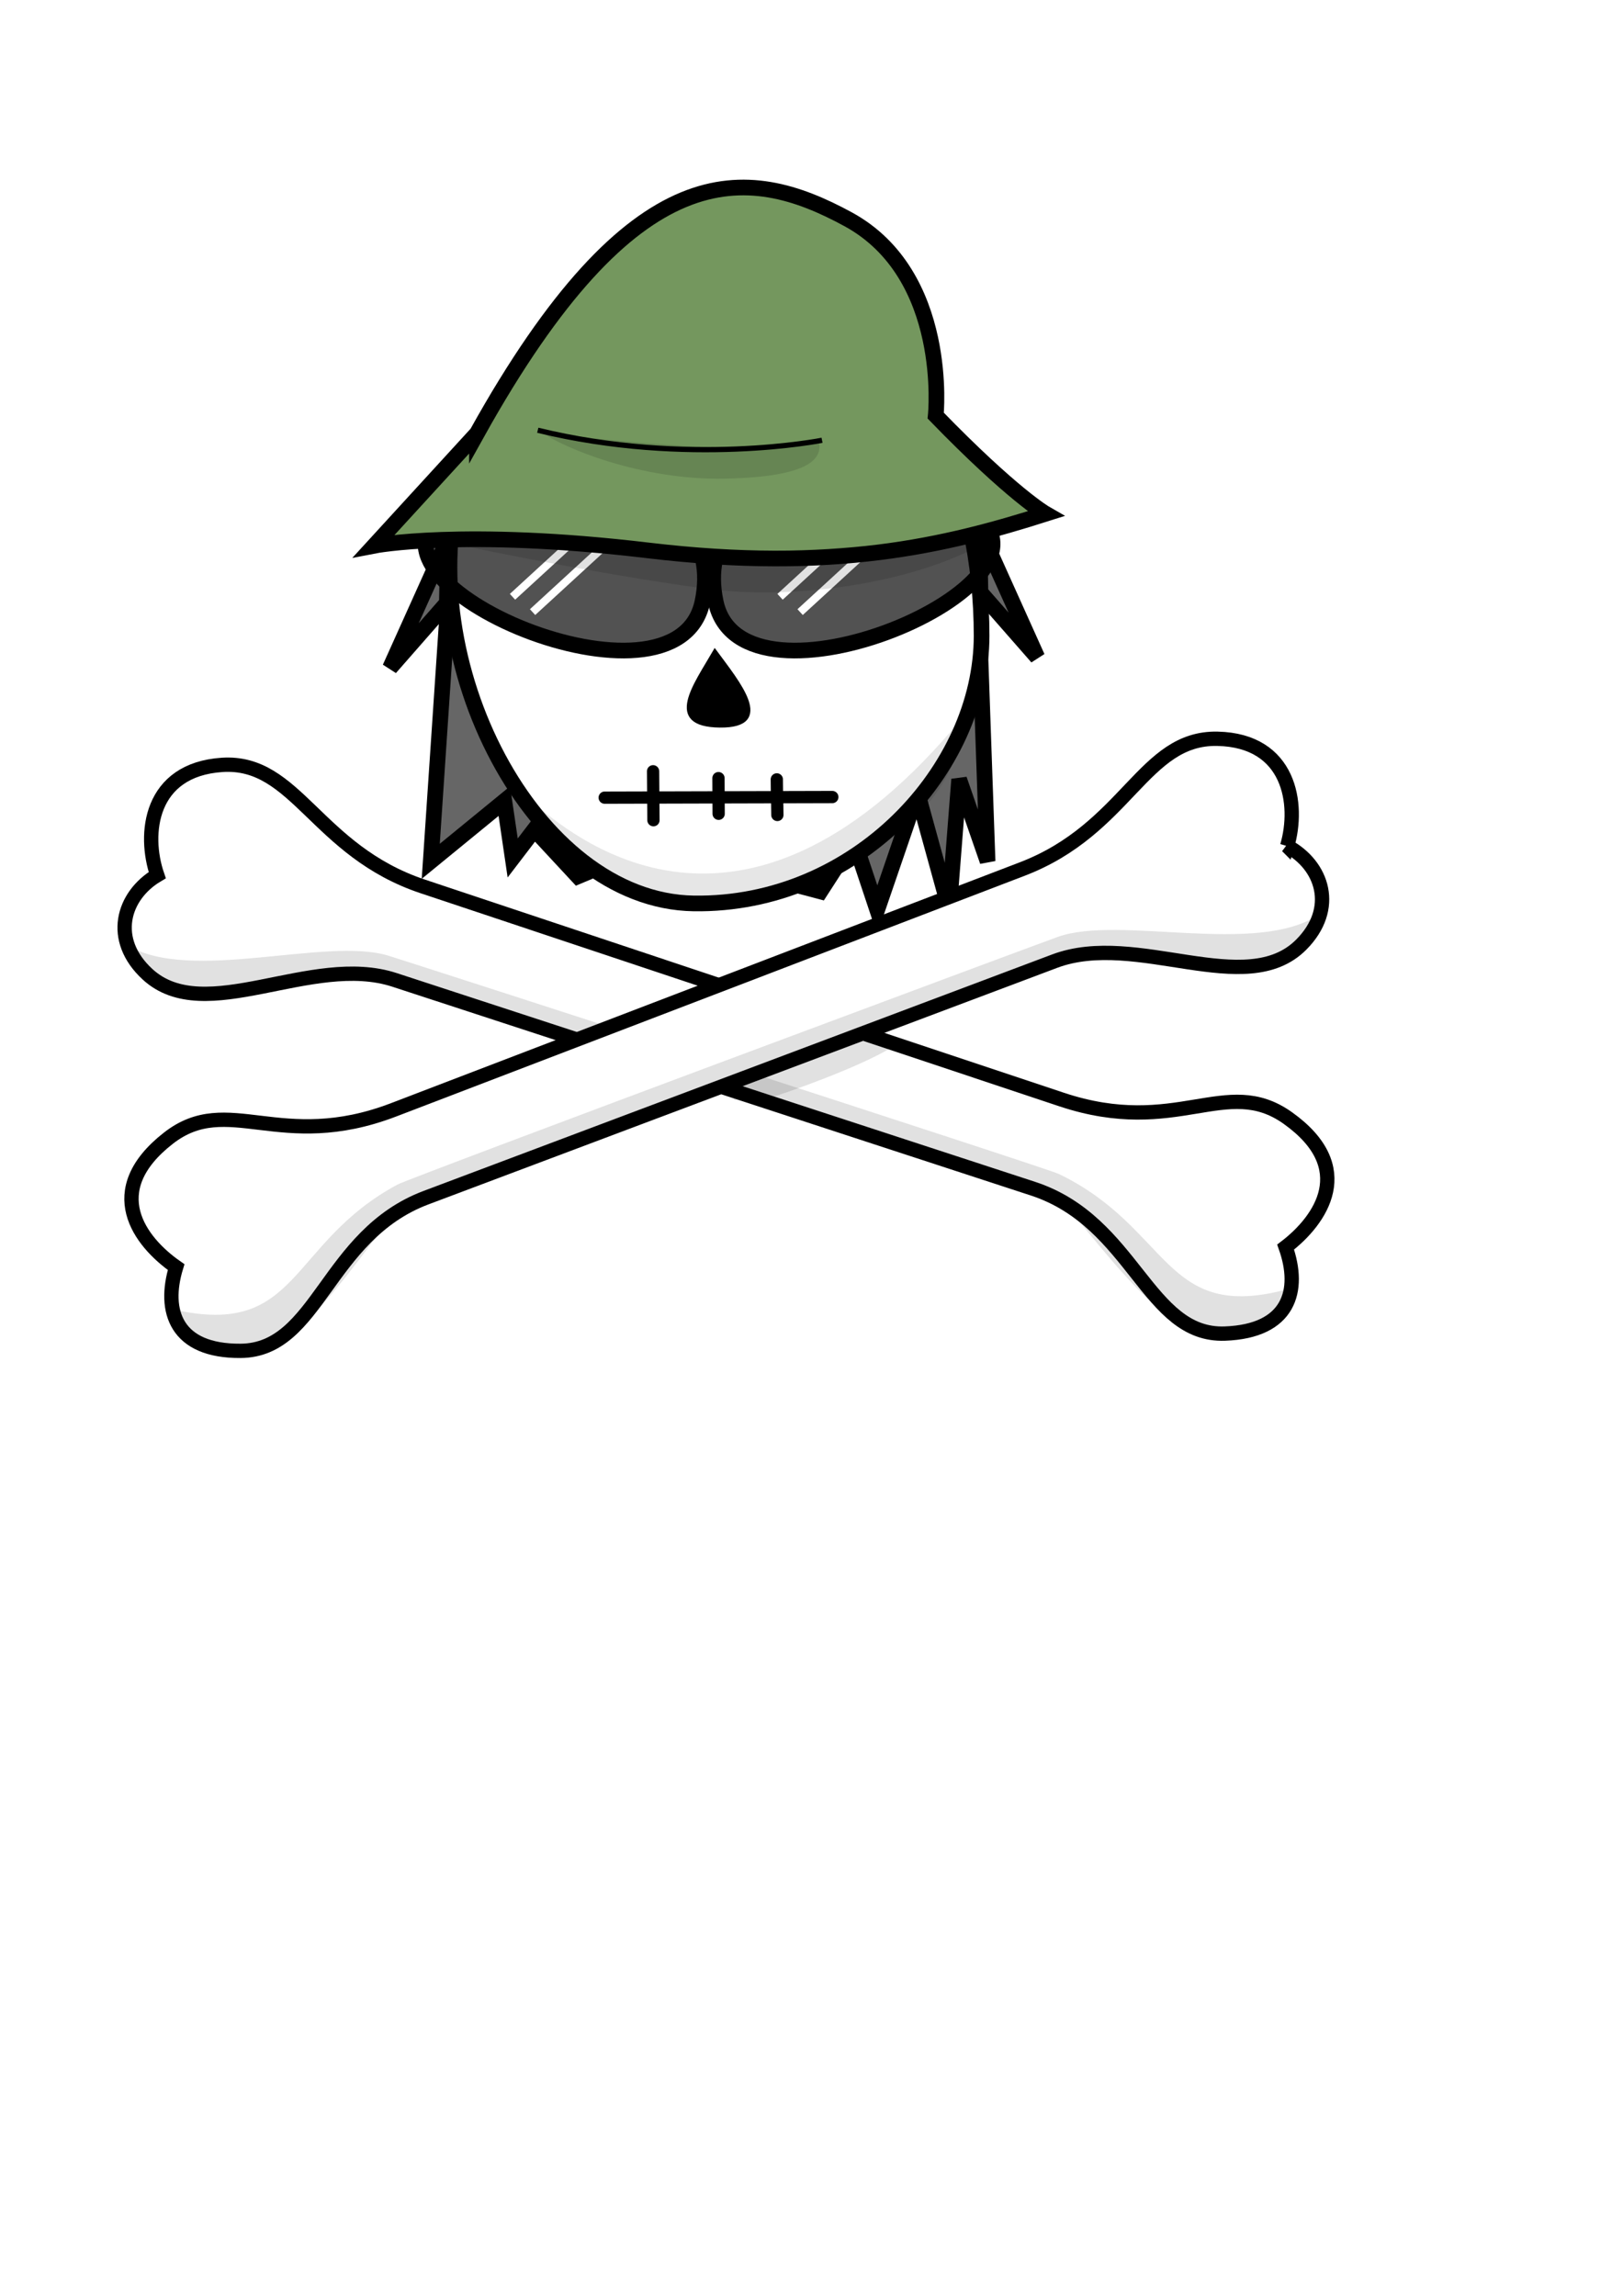 <?xml version="1.0" encoding="UTF-8" standalone="no"?>
<!-- Created with Inkscape (http://www.inkscape.org/) -->

<svg
   xmlns:dc="http://purl.org/dc/elements/1.1/"
   xmlns:cc="http://creativecommons.org/ns#"
   xmlns:rdf="http://www.w3.org/1999/02/22-rdf-syntax-ns#"
   xmlns:svg="http://www.w3.org/2000/svg"
   xmlns="http://www.w3.org/2000/svg"
   xmlns:xlink="http://www.w3.org/1999/xlink"
   xmlns:sodipodi="http://sodipodi.sourceforge.net/DTD/sodipodi-0.dtd"
   xmlns:inkscape="http://www.inkscape.org/namespaces/inkscape"
   width="210mm"
   height="297mm"
   id="svg2"
   sodipodi:version="0.32"
   inkscape:version="0.48.0 r9654"
   sodipodi:docname="calavera.svg"
   inkscape:output_extension="org.inkscape.output.svg.inkscape"
   version="1.1">
  <defs
     id="defs4">
    <inkscape:perspective
       sodipodi:type="inkscape:persp3d"
       inkscape:vp_x="0 : 526.18109 : 1"
       inkscape:vp_y="0 : 1000 : 0"
       inkscape:vp_z="744.09448 : 526.18109 : 1"
       inkscape:persp3d-origin="372.04724 : 350.78739 : 1"
       id="perspective10" />
    <inkscape:perspective
       id="perspective2428"
       inkscape:persp3d-origin="372.04724 : 350.78739 : 1"
       inkscape:vp_z="744.09448 : 526.18109 : 1"
       inkscape:vp_y="0 : 1000 : 0"
       inkscape:vp_x="0 : 526.18109 : 1"
       sodipodi:type="inkscape:persp3d" />
    <inkscape:perspective
       id="perspective3215"
       inkscape:persp3d-origin="372.04724 : 350.78739 : 1"
       inkscape:vp_z="744.09448 : 526.18109 : 1"
       inkscape:vp_y="0 : 1000 : 0"
       inkscape:vp_x="0 : 526.18109 : 1"
       sodipodi:type="inkscape:persp3d" />
    <linearGradient
       id="linearGradient5873">
      <stop
         style="stop-color:#ffbe00;stop-opacity:1;"
         offset="0"
         id="stop5875" />
      <stop
         style="stop-color:#ff0000;stop-opacity:1;"
         offset="1"
         id="stop5877" />
    </linearGradient>
    <radialGradient
       inkscape:collect="always"
       xlink:href="#linearGradient2932"
       id="radialGradient5880"
       cx="868.15"
       cy="78.362"
       fx="868.15"
       fy="78.362"
       r="24.011"
       gradientTransform="matrix(1,0,0,1.11,0,-8.654)"
       gradientUnits="userSpaceOnUse" />
    <linearGradient
       id="linearGradient2932">
      <stop
         style="stop-color:#ffbe00;stop-opacity:1;"
         offset="0"
         id="stop2934" />
      <stop
         style="stop-color:#ff0000;stop-opacity:1;"
         offset="1"
         id="stop2936" />
    </linearGradient>
    <radialGradient
       inkscape:collect="always"
       xlink:href="#linearGradient2932"
       id="radialGradient2961"
       cx="868.15"
       cy="78.362"
       fx="868.15"
       fy="78.362"
       r="24.011"
       gradientTransform="matrix(1,0,0,1.11,0,-8.654)"
       gradientUnits="userSpaceOnUse" />
    <inkscape:perspective
       id="perspective3123"
       inkscape:persp3d-origin="156.01973 : 90.563772 : 1"
       inkscape:vp_z="312.03946 : 135.84566 : 1"
       inkscape:vp_y="0 : 1000 : 0"
       inkscape:vp_x="0 : 135.84566 : 1"
       sodipodi:type="inkscape:persp3d" />
    <filter
       color-interpolation-filters="sRGB"
       inkscape:collect="always"
       id="filter4261"
       x="-0.053"
       width="1.107"
       y="-0.111"
       height="1.221">
      <feGaussianBlur
         inkscape:collect="always"
         stdDeviation="1.628"
         id="feGaussianBlur4263" />
    </filter>
    <filter
       color-interpolation-filters="sRGB"
       inkscape:collect="always"
       id="filter4285">
      <feGaussianBlur
         inkscape:collect="always"
         stdDeviation="1.431"
         id="feGaussianBlur4287" />
    </filter>
  </defs>
  <sodipodi:namedview
     id="base"
     pagecolor="#ffffff"
     bordercolor="#666666"
     borderopacity="1.0"
     inkscape:pageopacity="0.0"
     inkscape:pageshadow="2"
     inkscape:zoom="0.35"
     inkscape:cx="-200.24762"
     inkscape:cy="714.43161"
     inkscape:document-units="px"
     inkscape:current-layer="layer1"
     showgrid="false"
     inkscape:window-width="1366"
     inkscape:window-height="706"
     inkscape:window-x="-8"
     inkscape:window-y="-8"
     showguides="true"
     inkscape:guide-bbox="true"
     inkscape:window-maximized="1" />
  <g
     inkscape:label="Capa 1"
     inkscape:groupmode="layer"
     id="layer1">
    <g
       id="g4546"
       transform="matrix(0.979,0.203,-0.203,0.979,-1297.066,-3.018)"
       style="stroke-width:5;stroke-linecap:round;stroke-miterlimit:4;stroke-dasharray:none"
       inkscape:export-filename="D:\bennu\PiX Juegos\calavera.png"
       inkscape:export-xdpi="100"
       inkscape:export-ydpi="100">
      <path
         sodipodi:nodetypes="csssscssssc"
         id="path3155"
         d="m 127.818,649.116 c -22.208,-15.31 -25.219,-53.479 16.625,-62.149 35.407,-7.336 59.328,3.389 103.542,-29.531 L 511.996,360.859 c 47.773,-35.571 31.415,-81.137 66.25,-93.595 39.387,-14.087 50.227,15.194 51.206,36.94 21.764,6.014 34.819,21.986 17.709,48.56 -20.578,31.961 -73.745,0.189 -115.321,31.531 L 269.536,582.034 c -48.988,36.929 -40.146,51.259 -61.383,88.081 -29.93,51.896 -99.246,14.85 -80.335,-20.999 z"
         style="fill:#ffffff;fill-rule:evenodd;stroke:#000000;stroke-width:5;stroke-linecap:round;stroke-linejoin:miter;stroke-miterlimit:4;stroke-opacity:1;stroke-dasharray:none"
         inkscape:connector-curvature="0" />
      <path
         sodipodi:nodetypes="cc"
         id="path2434"
         d="m 127.857,649.148 c 5.343,-13.812 19.474,-19.544 27.5,-20.714"
         style="fill:none;stroke:#000000;stroke-width:5;stroke-linecap:round;stroke-linejoin:miter;stroke-miterlimit:4;stroke-opacity:1;stroke-dasharray:none"
         inkscape:connector-curvature="0" />
      <path
         sodipodi:nodetypes="cc"
         id="path3206"
         d="m 587.404,324.209 c 5.343,-13.812 25.788,-24.595 41.895,-20.209"
         style="fill:none;stroke:#000000;stroke-width:5;stroke-linecap:round;stroke-linejoin:miter;stroke-miterlimit:4;stroke-opacity:1;stroke-dasharray:none"
         inkscape:connector-curvature="0" />
    </g>
    <g
       id="g4551"
       transform="matrix(-0.952,0.308,0.308,0.952,-815.581,-24.756)"
       style="stroke-width:5;stroke-linecap:round;stroke-miterlimit:4;stroke-dasharray:none"
       inkscape:export-filename="D:\bennu\PiX Juegos\calavera.png"
       inkscape:export-xdpi="100"
       inkscape:export-ydpi="100">
      <path
         sodipodi:nodetypes="csssscssssc"
         id="path4553"
         d="m 127.818,649.116 c -22.208,-15.31 -25.219,-53.479 16.625,-62.149 35.407,-7.336 59.328,3.389 103.542,-29.531 L 511.996,360.859 c 47.773,-35.571 31.415,-81.137 66.25,-93.595 39.387,-14.087 50.227,15.194 51.206,36.94 21.764,6.014 34.819,21.986 17.709,48.56 -20.578,31.961 -73.745,0.189 -115.321,31.531 L 269.536,582.034 c -48.988,36.929 -40.146,51.259 -61.383,88.081 -29.93,51.896 -99.246,14.85 -80.335,-20.999 z"
         style="fill:#ffffff;fill-rule:evenodd;stroke:#000000;stroke-width:5;stroke-linecap:round;stroke-linejoin:miter;stroke-miterlimit:4;stroke-opacity:1;stroke-dasharray:none"
         inkscape:connector-curvature="0" />
      <path
         sodipodi:nodetypes="cc"
         id="path4555"
         d="m 127.857,649.148 c 5.343,-13.812 19.474,-19.544 27.5,-20.714"
         style="fill:none;stroke:#000000;stroke-width:5;stroke-linecap:round;stroke-linejoin:miter;stroke-miterlimit:4;stroke-opacity:1;stroke-dasharray:none"
         inkscape:connector-curvature="0" />
      <path
         sodipodi:nodetypes="cc"
         id="path4557"
         d="m 587.404,324.209 c 5.343,-13.812 25.788,-24.595 41.895,-20.209"
         style="fill:none;stroke:#000000;stroke-width:5;stroke-linecap:round;stroke-linejoin:miter;stroke-miterlimit:4;stroke-opacity:1;stroke-dasharray:none"
         inkscape:connector-curvature="0" />
    </g>
    <path
       style="fill:#ffffff;fill-rule:evenodd;stroke:#000000;stroke-width:5;stroke-linecap:round;stroke-linejoin:miter;stroke-miterlimit:4;stroke-opacity:1;stroke-dasharray:none"
       d="m -1133.748,494.686 c -21.128,201.882 263.054,195.346 222.773,-14.51 -11.95,-16.217 -222.773,12.803 -222.773,14.51 z"
       id="path4530"
       sodipodi:nodetypes="ccc"
       inkscape:export-filename="D:\bennu\PiX Juegos\calavera.png"
       inkscape:export-xdpi="100"
       inkscape:export-ydpi="100"
       inkscape:connector-curvature="0" />
    <path
       style="fill:#000000;fill-rule:evenodd;stroke:#000000;stroke-width:5;stroke-linecap:round;stroke-linejoin:miter;stroke-miterlimit:4;stroke-opacity:1;stroke-dasharray:none"
       d="m -1028.821,511.199 c 0.998,55.663 -92.318,15.697 -92.61,-11.814 -0.291,-27.506 91.612,-43.829 92.61,11.814 z"
       id="path5331"
       sodipodi:nodetypes="czz"
       inkscape:export-filename="D:\bennu\PiX Juegos\calavera.png"
       inkscape:export-xdpi="100"
       inkscape:export-ydpi="100"
       inkscape:connector-curvature="0" />
    <path
       style="fill:#000000;fill-rule:evenodd;stroke:#000000;stroke-width:5;stroke-linecap:round;stroke-linejoin:miter;stroke-miterlimit:4;stroke-opacity:1;stroke-dasharray:none"
       d="m -1013.872,510.161 c -0.998,55.663 92.318,15.697 92.61,-11.814 0.292,-27.506 -91.612,-43.829 -92.61,11.814 z"
       id="path4534"
       sodipodi:nodetypes="czz"
       inkscape:export-filename="D:\bennu\PiX Juegos\calavera.png"
       inkscape:export-xdpi="100"
       inkscape:export-ydpi="100"
       inkscape:connector-curvature="0" />
    <path
       style="fill:#b3b3b3;fill-rule:evenodd;stroke:#000000;stroke-width:5;stroke-linecap:round;stroke-linejoin:miter;stroke-miterlimit:4;stroke-opacity:1;stroke-dasharray:none"
       d="m -863.726,498.273 c -108.096,-30.999 -252.27,12.806 -333.183,-7.58 29.104,-11.412 68.111,-53.617 68.111,-53.617 0,0 51.597,-106.645 116.492,-107.312 87.555,-0.9 94.494,85.78 95.457,101.094 9.824,9.824 47.3,56.863 53.124,67.415 z"
       id="path4536"
       sodipodi:nodetypes="cccscc"
       inkscape:export-filename="D:\bennu\PiX Juegos\calavera.png"
       inkscape:export-xdpi="100"
       inkscape:export-ydpi="100"
       inkscape:connector-curvature="0" />
    <path
       style="fill:none;stroke:#000000;stroke-width:5;stroke-linecap:round;stroke-linejoin:miter;stroke-miterlimit:4;stroke-opacity:1;stroke-dasharray:none"
       d="m -1112.518,436.219 c 50.514,13.029 127.401,-13.054 180.436,-5.644"
       id="path4538"
       sodipodi:nodetypes="cc"
       inkscape:export-filename="D:\bennu\PiX Juegos\calavera.png"
       inkscape:export-xdpi="100"
       inkscape:export-ydpi="100"
       inkscape:connector-curvature="0" />
    <g
       id="g4540"
       transform="matrix(2.927,0,0,2.927,-1718.01,-804.753)"
       inkscape:export-filename="D:\bennu\PiX Juegos\calavera.png"
       inkscape:export-xdpi="100"
       inkscape:export-ydpi="100"
       style="stroke-width:1.708;stroke-linecap:round;stroke-miterlimit:4;stroke-dasharray:none">
      <path
         sodipodi:nodetypes="cssc"
         id="path4542"
         d="m 263,478.362 c -25.875,8.875 -33.749,-14.487 -44.5,-14.25 -19.062,0.42 -9.062,20.219 2.25,25.375 9.897,4.511 24.125,-1.25 42.25,-11.125 z"
         style="fill:#ffffff;fill-opacity:1;fill-rule:evenodd;stroke:#000000;stroke-width:1.708;stroke-linecap:round;stroke-linejoin:miter;stroke-miterlimit:4;stroke-opacity:1;stroke-dasharray:none"
         inkscape:connector-curvature="0" />
      <path
         id="path4544"
         d="m 208,473.237 c 21.875,23 52,6.375 52,6.375 m -45.875,-6 c -1.5,4.125 -0.875,7.375 -0.875,7.375 m 8.125,-2.75 -1.5,6.5 m 7.875,-2.625 -0.625,4.125"
         style="fill:none;stroke:#000000;stroke-width:1.708;stroke-linecap:round;stroke-linejoin:miter;stroke-miterlimit:4;stroke-opacity:1;stroke-dasharray:none"
         inkscape:connector-curvature="0" />
    </g>
    <path
       inkscape:connector-curvature="0"
       style="fill:#333333;fill-rule:evenodd;stroke:#000000;stroke-width:0.577px;stroke-linecap:butt;stroke-linejoin:miter;stroke-opacity:1"
       d="m -1503.742,-768.081 c 118.763,-72.577 415.671,-173.196 560.826,-84.124 145.155,89.072 529.486,84.124 585.569,42.887 -113.119,278.946 67.897,566.077 62.681,664.744 -48.522,37.268 -517.055,98.758 -593.816,62.681 -164.949,-77.526 -440.414,-41.237 -550.929,6.598 63.552,-149.947 39.736,-662.764 -64.33,-692.785 z"
       id="path3937"
       sodipodi:nodetypes="ccccscc" />
    <path
       inkscape:connector-curvature="0"
       style="fill:none;stroke:#000000;stroke-width:6;stroke-linecap:round;stroke-linejoin:miter;stroke-miterlimit:4;stroke-opacity:1;stroke-dasharray:none"
       d="M 37.3,412.017"
       id="path3929"
       sodipodi:nodetypes="cc" />
    <g
       id="g3973"
       transform="matrix(3.271,0,0,3.271,-428.832,-1182.844)"
       inkscape:export-filename="C:\Users\panreyes\Desktop\calavera.png"
       inkscape:export-xdpi="99.95723"
       inkscape:export-ydpi="99.95723"
       style="fill:#666666">
      <path
         inkscape:connector-curvature="0"
         id="path3975"
         d="m 198.25,449.362 -2.75,41 11,-9 1.25,8.5 3.25,-4.25 6.5,7 10.75,-4.5 25.5,6.75 5,-7.75 3.5,10.5 6,-17.5 4.75,17.25 1.5,-19.25 4.25,12.25 -1.5,-42.75 -79,1.75 z"
         style="fill:#666666;fill-opacity:1;fill-rule:evenodd;stroke:#000000;stroke-width:2.343;stroke-linecap:butt;stroke-linejoin:miter;stroke-miterlimit:4;stroke-opacity:1;stroke-dasharray:none" />
      <path
         inkscape:connector-curvature="0"
         style="fill:#666666;fill-opacity:1;fill-rule:evenodd;stroke:#000000;stroke-width:2.343;stroke-linecap:butt;stroke-linejoin:miter;stroke-miterlimit:4;stroke-opacity:1;stroke-dasharray:none"
         d="m 277.5,440.582 8.681,19.28 -8.5,-9.701 L 277.5,440.582 z"
         id="path3977"
         sodipodi:nodetypes="cccc" />
      <path
         inkscape:connector-curvature="0"
         sodipodi:nodetypes="cccc"
         id="path3979"
         d="m 198.093,442.173 -8.681,19.28 8.5,-9.701 0.181,-9.579 z"
         style="fill:#666666;fill-opacity:1;fill-rule:evenodd;stroke:#000000;stroke-width:2.343;stroke-linecap:butt;stroke-linejoin:miter;stroke-miterlimit:4;stroke-opacity:1;stroke-dasharray:none" />
    </g>
    <path
       inkscape:connector-curvature="0"
       style="fill:#ffffff;fill-opacity:1;fill-rule:evenodd;stroke:#000000;stroke-width:7.664;stroke-miterlimit:4;stroke-opacity:1;stroke-dasharray:none;stroke-dashoffset:0"
       d="m 480.036,310.846 c -0.037,65.274 -61.53,132.074 -140.784,130.88 -78.436,-1.194 -138.581,-119.507 -113.798,-206.818 16.02,-50.688 54.998,-101.714 111.164,-108.101 53.44,-6.094 99.541,35.035 120.663,80.863 15.55,31.986 22.738,67.708 22.755,103.176 z"
       id="path3981"
       sodipodi:nodetypes="czcccc"
       inkscape:export-filename="C:\Users\panreyes\Desktop\calavera.png"
       inkscape:export-xdpi="99.95723"
       inkscape:export-ydpi="99.95723" />
    <path
       inkscape:connector-curvature="0"
       style="fill:#000000;fill-opacity:0.677;fill-rule:evenodd;stroke:#000000;stroke-width:7.664;stroke-linecap:butt;stroke-linejoin:miter;stroke-miterlimit:4;stroke-opacity:1;stroke-dasharray:none"
       d="m 476.007,251.138 c -49.7,-33.718 -138.809,-17.435 -125.998,43.126 12.807,60.54 175.698,-9.408 125.998,-43.126 z"
       id="path3983"
       sodipodi:nodetypes="czz"
       inkscape:export-filename="C:\Users\panreyes\Desktop\calavera.png"
       inkscape:export-xdpi="99.95723"
       inkscape:export-ydpi="99.95723" />
    <g
       id="g3985"
       transform="matrix(3.271,0,0,3.271,-297.992,-1177.246)"
       style="fill:#000000"
       inkscape:export-filename="C:\Users\panreyes\Desktop\calavera.png"
       inkscape:export-xdpi="99.95723"
       inkscape:export-ydpi="99.95723">
      <path
         inkscape:connector-curvature="0"
         id="path3987"
         d="m 225.75,437.612 -15.026,13.789"
         style="fill:#000000;fill-opacity:0.75;fill-rule:evenodd;stroke:#ffffff;stroke-width:1.172;stroke-linecap:butt;stroke-linejoin:miter;stroke-miterlimit:4;stroke-opacity:1;stroke-dasharray:none" />
      <path
         inkscape:connector-curvature="0"
         style="fill:#000000;fill-opacity:0.75;fill-rule:evenodd;stroke:#ffffff;stroke-width:1.172;stroke-linecap:butt;stroke-linejoin:miter;stroke-miterlimit:4;stroke-opacity:1;stroke-dasharray:none"
         d="m 222.75,435.324 -15.026,13.789"
         id="path3989" />
    </g>
    <path
       inkscape:connector-curvature="0"
       sodipodi:nodetypes="czz"
       id="path3991"
       d="m 217.514,251.138 c 49.7,-33.718 138.809,-17.435 125.998,43.126 -12.807,60.54 -175.698,-9.408 -125.998,-43.126 z"
       style="fill:#000000;fill-opacity:0.677;fill-rule:evenodd;stroke:#000000;stroke-width:7.664;stroke-linecap:butt;stroke-linejoin:miter;stroke-miterlimit:4;stroke-opacity:1;stroke-dasharray:none"
       inkscape:export-filename="C:\Users\panreyes\Desktop\calavera.png"
       inkscape:export-xdpi="99.95723"
       inkscape:export-ydpi="99.95723" />
    <g
       id="g3993"
       transform="matrix(3.271,0,0,3.271,-428.832,-1177.246)"
       style="fill:#000000"
       inkscape:export-filename="C:\Users\panreyes\Desktop\calavera.png"
       inkscape:export-xdpi="99.95723"
       inkscape:export-ydpi="99.95723">
      <path
         inkscape:connector-curvature="0"
         style="fill:#000000;fill-opacity:0.75;fill-rule:evenodd;stroke:#ffffff;stroke-width:1.172;stroke-linecap:butt;stroke-linejoin:miter;stroke-miterlimit:4;stroke-opacity:1;stroke-dasharray:none"
         d="m 225.75,437.612 -15.026,13.789"
         id="path3995" />
      <path
         inkscape:connector-curvature="0"
         id="path3997"
         d="m 222.75,435.324 -15.026,13.789"
         style="fill:#000000;fill-opacity:0.75;fill-rule:evenodd;stroke:#ffffff;stroke-width:1.172;stroke-linecap:butt;stroke-linejoin:miter;stroke-miterlimit:4;stroke-opacity:1;stroke-dasharray:none" />
    </g>
    <g
       id="g3999"
       transform="matrix(3.271,0,0,3.271,-392.851,-1174.454)"
       inkscape:export-filename="C:\Users\panreyes\Desktop\calavera.png"
       inkscape:export-xdpi="99.95723"
       inkscape:export-ydpi="99.95723"
       style="fill:#74975e;fill-opacity:1">
      <path
         inkscape:connector-curvature="0"
         sodipodi:nodetypes="czcczcc"
         id="path4001"
         d="m 191.409,423.831 c 23.511,-42.25 40.393,-40.239 55.508,-31.997 15.265,8.325 13.081,29.345 13.081,29.345 11.49,11.844 16.44,14.672 16.44,14.672 -15.026,4.773 -31.731,8.773 -59.397,5.48 -27.709,-3.298 -41.012,-0.707 -41.012,-0.707 l 15.38,-16.794 z"
         style="fill:#74975e;fill-opacity:1;fill-rule:evenodd;stroke:#000000;stroke-width:2.343;stroke-linecap:butt;stroke-linejoin:miter;stroke-miterlimit:4;stroke-opacity:1;stroke-dasharray:none" />
      <path
         inkscape:connector-curvature="0"
         id="path4003"
         d="m 200.5,423.362 c 22.5,5.5 42.5,1.5 42.5,1.5"
         style="fill:#74975e;fill-opacity:1;fill-rule:evenodd;stroke:#000000;stroke-width:0.586pt;stroke-linecap:butt;stroke-linejoin:miter;stroke-opacity:1" />
    </g>
    <path
       inkscape:connector-curvature="0"
       style="fill:#ffffff;fill-rule:evenodd;stroke:#000000;stroke-width:7;stroke-linecap:round;stroke-linejoin:miter;stroke-miterlimit:4;stroke-opacity:1;stroke-dasharray:none"
       d="m 76.889,427.904 c -6.941,-20.233 -3.646,-51.591 31.735,-53.919 36.313,-2.389 45.921,42.013 98.213,59.454 l 312.248,104.144 c 56.501,18.845 80.51,-12.415 110.652,9.035 34.082,24.253 16.263,49.891 -1.016,63.132 7.514,21.292 1.878,41.136 -29.706,42.299 -37.987,1.399 -44.373,-54.679 -93.862,-70.859 L 192.928,479.112 c -40.738,-13.319 -92.582,23.212 -120.802,-2.773 -18.349,-16.896 -12.226,-38.327 4.763,-48.435 z"
       id="path4005"
       sodipodi:nodetypes="czssscssssc"
       inkscape:export-filename="C:\Users\panreyes\Desktop\calavera.png"
       inkscape:export-xdpi="99.95723"
       inkscape:export-ydpi="99.95723" />
    <path
       inkscape:connector-curvature="0"
       style="opacity:0.345;fill:#000000;fill-opacity:1;fill-rule:evenodd;stroke:none;filter:url(#filter4261)"
       d="m 2893.99,-614.268 c 61.674,13.892 55.623,-32.214 109.445,-61.178 6.045,-3.253 313.998,-117.912 322.855,-121.055 30.217,-10.724 97.14,9.412 127.519,-10.801 -6.924,15.958 -9.754,24.629 -36.107,24.845 -11.05,-1.531 -66.788,-9.454 -89.908,-3.672 -9.771,2.444 -302.742,114.596 -321.699,121.221 -10.049,5.862 -49.716,75.585 -76.727,71.537 -33.097,-4.96 -25.566,-0.357 -35.378,-20.896 z"
       id="path4033"
       sodipodi:nodetypes="cssccscsc"
       transform="matrix(-0.999,0.044,0.044,0.999,3547.94,1116.617)"
       inkscape:export-filename="C:\Users\panreyes\Desktop\calavera.png"
       inkscape:export-xdpi="99.95723"
       inkscape:export-ydpi="99.95723" />
    <path
       inkscape:connector-curvature="0"
       style="fill:#ffffff;fill-rule:evenodd;stroke:#000000;stroke-width:7;stroke-linecap:round;stroke-linejoin:miter;stroke-miterlimit:4;stroke-opacity:1;stroke-dasharray:none"
       d="m 629.47,413.699 c 6.049,-20.517 1.383,-51.701 -34.065,-52.478 -36.383,-0.797 -44.037,43.983 -95.516,63.697 l -307.388,117.717 c -55.622,21.301 -80.976,-8.877 -110.151,13.872 -32.987,25.722 -14.062,50.556 3.78,63.027 -6.575,21.601 -0.075,41.179 31.53,40.958 38.012,-0.266 41.937,-56.569 90.67,-74.9 L 515.784,469.938 c 40.116,-15.09 93.509,19.136 120.565,-8.06 17.592,-17.683 10.536,-38.825 -6.879,-48.18 z"
       id="path4007"
       sodipodi:nodetypes="czssscssssc"
       inkscape:export-filename="C:\Users\panreyes\Desktop\calavera.png"
       inkscape:export-xdpi="99.95723"
       inkscape:export-ydpi="99.95723" />
    <path
       inkscape:connector-curvature="0"
       style="fill:#000000;fill-rule:evenodd;stroke:#000000;stroke-width:1.789px;stroke-linecap:butt;stroke-linejoin:miter;stroke-opacity:1"
       d="m 349.6,318.426 c -9.5,16.473 -24.527,36.109 2.362,36.419 26.892,0.309 9.135,-20.816 -2.362,-36.419 z"
       id="path4009"
       sodipodi:nodetypes="czc"
       inkscape:export-filename="C:\Users\panreyes\Desktop\calavera.png"
       inkscape:export-xdpi="99.95723"
       inkscape:export-ydpi="99.95723" />
    <path
       inkscape:connector-curvature="0"
       style="fill:none;stroke:#000000;stroke-width:6;stroke-linecap:round;stroke-linejoin:miter;stroke-miterlimit:4;stroke-opacity:1;stroke-dasharray:none"
       d="m 295.715,390.005 111.314,-0.296"
       id="path4011"
       sodipodi:nodetypes="cc"
       inkscape:export-filename="C:\Users\panreyes\Desktop\calavera.png"
       inkscape:export-xdpi="99.95723"
       inkscape:export-ydpi="99.95723" />
    <path
       inkscape:connector-curvature="0"
       style="fill:none;stroke:#000000;stroke-width:6;stroke-linecap:round;stroke-linejoin:miter;stroke-miterlimit:4;stroke-opacity:1;stroke-dasharray:none"
       d="m 351.355,380.463 0.087,17.431"
       id="path4013"
       sodipodi:nodetypes="cc"
       inkscape:export-filename="C:\Users\panreyes\Desktop\calavera.png"
       inkscape:export-xdpi="99.95723"
       inkscape:export-ydpi="99.95723" />
    <path
       inkscape:connector-curvature="0"
       style="fill:none;stroke:#000000;stroke-width:6;stroke-linecap:round;stroke-linejoin:miter;stroke-miterlimit:4;stroke-opacity:1;stroke-dasharray:none"
       d="m 379.887,381.076 c 0.09,11.537 0.18,8.391 0.27,17.395"
       id="path4015"
       sodipodi:nodetypes="cc"
       inkscape:export-filename="C:\Users\panreyes\Desktop\calavera.png"
       inkscape:export-xdpi="99.95723"
       inkscape:export-ydpi="99.95723" />
    <path
       inkscape:connector-curvature="0"
       style="opacity:0.345;fill:#000000;fill-opacity:1;fill-rule:evenodd;stroke:none;filter:url(#filter4261)"
       d="m 85.036,640.307 c 61.674,13.892 55.623,-32.214 109.445,-61.178 6.045,-3.253 313.998,-117.912 322.855,-121.055 30.217,-10.724 97.14,9.412 127.519,-10.801 -6.924,15.958 -9.754,24.629 -36.107,24.845 -11.05,-1.531 -66.788,-9.454 -89.908,-3.672 -9.771,2.444 -302.742,114.596 -321.699,121.221 -10.049,5.862 -49.716,75.585 -76.727,71.537 -33.097,-4.96 -25.566,-0.357 -35.378,-20.896 z"
       id="path4017"
       sodipodi:nodetypes="cssccscsc"
       inkscape:export-filename="C:\Users\panreyes\Desktop\calavera.png"
       inkscape:export-xdpi="99.95723"
       inkscape:export-ydpi="99.95723" />
    <path
       inkscape:connector-curvature="0"
       style="opacity:0.314;fill:#000000;fill-opacity:1;fill-rule:evenodd;stroke:none;filter:url(#filter4285)"
       d="m 263.147,394.623 c 19.893,15.903 102.297,84.505 207.893,-44.187 -0.265,28.312 -24.723,67.912 -93.597,86.649 -60.308,16.406 -104.285,-21.47 -114.295,-42.462 z"
       id="path4019"
       sodipodi:nodetypes="ccsc"
       inkscape:export-filename="C:\Users\panreyes\Desktop\calavera.png"
       inkscape:export-xdpi="99.95723"
       inkscape:export-ydpi="99.95723" />
    <path
       inkscape:connector-curvature="0"
       style="opacity:0.345;fill:#000000;fill-opacity:1;fill-rule:evenodd;stroke:none;filter:url(#filter4261)"
       d="m 356.654,528.453 c 11.492,-4.505 34.34,-16.491 65.466,-23.556 10.795,2.386 2.541,-0.056 14.03,7.163 -15.627,9.68 -52.36,22.677 -61.342,25.216 -23.31,-2.513 -11.91,7.046 -18.154,-8.823 z"
       id="path4027"
       sodipodi:nodetypes="ccccc"
       inkscape:export-filename="C:\Users\panreyes\Desktop\calavera.png"
       inkscape:export-xdpi="99.95723"
       inkscape:export-ydpi="99.95723" />
    <path
       inkscape:connector-curvature="0"
       style="opacity:0.345;fill:#000000;fill-opacity:1;fill-rule:evenodd;stroke:none;filter:url(#filter4261)"
       d="m 264.63,211.139 c 10.275,2.063 116.926,13.904 135.644,3.944 2.581,9.172 -4.169,18.064 -45.612,18.949 -41.443,0.884 -79.741,-15.284 -90.032,-22.893 z"
       id="path4029"
       sodipodi:nodetypes="cczc"
       inkscape:export-filename="C:\Users\panreyes\Desktop\calavera.png"
       inkscape:export-xdpi="99.95723"
       inkscape:export-ydpi="99.95723" />
    <path
       inkscape:connector-curvature="0"
       style="fill:none;stroke:#000000;stroke-width:6;stroke-linecap:round;stroke-linejoin:miter;stroke-miterlimit:4;stroke-opacity:1;stroke-dasharray:none"
       d="m 319.378,377.108 0.179,23.929"
       id="path4031"
       sodipodi:nodetypes="cc"
       inkscape:export-filename="C:\Users\panreyes\Desktop\calavera.png"
       inkscape:export-xdpi="99.95723"
       inkscape:export-ydpi="99.95723" />
    <path
       inkscape:connector-curvature="0"
       style="opacity:0.345;fill:#000000;fill-opacity:1;fill-rule:evenodd;stroke:none;filter:url(#filter4261)"
       d="m 216.231,264.704 c 5.477,1.1 69.416,1.493 133.048,5.514 28.329,1.806 129.796,-9.156 133.18,-5.235 -36.058,20.536 -93.787,28.296 -134.978,23.119 -41.439,-5.208 -104.291,-17.556 -131.249,-23.398 z"
       id="path4035"
       sodipodi:nodetypes="csczc"
       inkscape:export-filename="C:\Users\panreyes\Desktop\calavera.png"
       inkscape:export-xdpi="99.95723"
       inkscape:export-ydpi="99.95723" />
    <g
       id="g4037"
       transform="matrix(3.271,0,0,3.271,-1684.529,-2027.011)"
       inkscape:export-filename="/home/danigm/Documents/dibujos/pixpang/507v2.png"
       inkscape:export-xdpi="37.000000"
       inkscape:export-ydpi="37.000000"
       style="fill:#666666">
      <path
         inkscape:connector-curvature="0"
         id="path4039"
         d="m 198.25,449.362 -2.75,41 11,-9 1.25,8.5 3.25,-4.25 6.5,7 10.75,-4.5 25.5,6.75 5,-7.75 3.5,10.5 6,-17.5 4.75,17.25 1.5,-19.25 4.25,12.25 -1.5,-42.75 -79,1.75 z"
         style="fill:#666666;fill-opacity:1;fill-rule:evenodd;stroke:#000000;stroke-width:2.343;stroke-linecap:butt;stroke-linejoin:miter;stroke-miterlimit:4;stroke-opacity:1;stroke-dasharray:none" />
      <path
         inkscape:connector-curvature="0"
         style="fill:#666666;fill-opacity:1;fill-rule:evenodd;stroke:#000000;stroke-width:2.343;stroke-linecap:butt;stroke-linejoin:miter;stroke-miterlimit:4;stroke-opacity:1;stroke-dasharray:none"
         d="m 277.5,440.582 8.681,19.28 -8.5,-9.701 L 277.5,440.582 z"
         id="path4041"
         sodipodi:nodetypes="cccc" />
      <path
         inkscape:connector-curvature="0"
         sodipodi:nodetypes="cccc"
         id="path4043"
         d="m 198.093,442.173 -8.681,19.28 8.5,-9.701 0.181,-9.579 z"
         style="fill:#666666;fill-opacity:1;fill-rule:evenodd;stroke:#000000;stroke-width:2.343;stroke-linecap:butt;stroke-linejoin:miter;stroke-miterlimit:4;stroke-opacity:1;stroke-dasharray:none" />
    </g>
    <path
       inkscape:connector-curvature="0"
       style="fill:#ffffff;fill-opacity:1;fill-rule:evenodd;stroke:#000000;stroke-width:7.664;stroke-miterlimit:4;stroke-opacity:1;stroke-dasharray:none;stroke-dashoffset:0"
       d="m -775.661,-533.321 c -0.037,65.274 -61.53,132.074 -140.784,130.88 -78.436,-1.194 -138.581,-119.507 -113.798,-206.818 16.02,-50.688 54.998,-101.714 111.164,-108.101 53.44,-6.094 99.541,35.035 120.663,80.863 15.55,31.986 22.738,67.708 22.755,103.176 z"
       id="path4045"
       sodipodi:nodetypes="czcccc"
       inkscape:export-filename="/home/danigm/Documents/dibujos/pixpang/507v2.png"
       inkscape:export-xdpi="37.000000"
       inkscape:export-ydpi="37.000000" />
    <path
       inkscape:connector-curvature="0"
       style="fill:#000000;fill-opacity:0.677;fill-rule:evenodd;stroke:#000000;stroke-width:7.664;stroke-linecap:butt;stroke-linejoin:miter;stroke-miterlimit:4;stroke-opacity:1;stroke-dasharray:none"
       d="m -779.691,-593.028 c -49.7,-33.718 -138.809,-17.435 -125.998,43.126 12.807,60.54 175.698,-9.408 125.998,-43.126 z"
       id="path4047"
       sodipodi:nodetypes="czz" />
    <g
       id="g4049"
       transform="matrix(3.271,0,0,3.271,-1553.689,-2021.412)"
       style="fill:#000000">
      <path
         inkscape:connector-curvature="0"
         id="path4051"
         d="m 225.75,437.612 -15.026,13.789"
         style="fill:#000000;fill-opacity:0.75;fill-rule:evenodd;stroke:#ffffff;stroke-width:1.172;stroke-linecap:butt;stroke-linejoin:miter;stroke-miterlimit:4;stroke-opacity:1;stroke-dasharray:none" />
      <path
         inkscape:connector-curvature="0"
         style="fill:#000000;fill-opacity:0.75;fill-rule:evenodd;stroke:#ffffff;stroke-width:1.172;stroke-linecap:butt;stroke-linejoin:miter;stroke-miterlimit:4;stroke-opacity:1;stroke-dasharray:none"
         d="m 222.75,435.324 -15.026,13.789"
         id="path4053" />
    </g>
    <path
       inkscape:connector-curvature="0"
       sodipodi:nodetypes="czz"
       id="path4055"
       d="m -1038.183,-593.028 c 49.7,-33.718 138.809,-17.435 125.998,43.126 -12.807,60.54 -175.698,-9.408 -125.998,-43.126 z"
       style="fill:#000000;fill-opacity:0.677;fill-rule:evenodd;stroke:#000000;stroke-width:7.664;stroke-linecap:butt;stroke-linejoin:miter;stroke-miterlimit:4;stroke-opacity:1;stroke-dasharray:none" />
    <g
       id="g4057"
       transform="matrix(3.271,0,0,3.271,-1684.529,-2021.412)"
       style="fill:#000000">
      <path
         inkscape:connector-curvature="0"
         style="fill:#000000;fill-opacity:0.75;fill-rule:evenodd;stroke:#ffffff;stroke-width:1.172;stroke-linecap:butt;stroke-linejoin:miter;stroke-miterlimit:4;stroke-opacity:1;stroke-dasharray:none"
         d="m 225.75,437.612 -15.026,13.789"
         id="path4059" />
      <path
         inkscape:connector-curvature="0"
         id="path4061"
         d="m 222.75,435.324 -15.026,13.789"
         style="fill:#000000;fill-opacity:0.75;fill-rule:evenodd;stroke:#ffffff;stroke-width:1.172;stroke-linecap:butt;stroke-linejoin:miter;stroke-miterlimit:4;stroke-opacity:1;stroke-dasharray:none" />
    </g>
    <g
       id="g4063"
       transform="matrix(3.271,0,0,3.271,-1648.549,-2018.621)"
       inkscape:export-filename="/home/danigm/Documents/dibujos/pixpang/507v2.png"
       inkscape:export-xdpi="37.000000"
       inkscape:export-ydpi="37.000000"
       style="fill:#74975e;fill-opacity:1">
      <path
         inkscape:connector-curvature="0"
         sodipodi:nodetypes="czcczcc"
         id="path4065"
         d="m 191.409,423.831 c 23.511,-42.25 40.393,-40.239 55.508,-31.997 15.265,8.325 13.081,29.345 13.081,29.345 11.49,11.844 16.44,14.672 16.44,14.672 -15.026,4.773 -31.731,8.773 -59.397,5.48 -27.709,-3.298 -41.012,-0.707 -41.012,-0.707 l 15.38,-16.794 z"
         style="fill:#74975e;fill-opacity:1;fill-rule:evenodd;stroke:#000000;stroke-width:2.343;stroke-linecap:butt;stroke-linejoin:miter;stroke-miterlimit:4;stroke-opacity:1;stroke-dasharray:none" />
      <path
         inkscape:connector-curvature="0"
         id="path4067"
         d="m 200.5,423.362 c 22.5,5.5 42.5,1.5 42.5,1.5"
         style="fill:#74975e;fill-opacity:1;fill-rule:evenodd;stroke:#000000;stroke-width:0.586pt;stroke-linecap:butt;stroke-linejoin:miter;stroke-opacity:1" />
    </g>
    <path
       inkscape:connector-curvature="0"
       style="fill:#ffffff;fill-rule:evenodd;stroke:#000000;stroke-width:7;stroke-linecap:round;stroke-linejoin:miter;stroke-miterlimit:4;stroke-opacity:1;stroke-dasharray:none"
       d="m -1178.808,-416.263 c -6.941,-20.233 -3.646,-51.591 31.735,-53.919 36.313,-2.389 45.921,42.013 98.213,59.454 l 312.248,104.144 c 56.501,18.845 80.51,-12.415 110.652,9.035 34.082,24.253 16.263,49.891 -1.016,63.132 7.514,21.292 1.878,41.136 -29.706,42.299 -37.987,1.399 -44.373,-54.679 -93.862,-70.859 l -312.224,-102.079 c -40.738,-13.319 -92.582,23.212 -120.802,-2.773 -18.349,-16.896 -12.226,-38.327 4.763,-48.435 z"
       id="path4069"
       sodipodi:nodetypes="czssscssssc" />
    <path
       inkscape:connector-curvature="0"
       style="opacity:0.345;fill:#000000;fill-opacity:1;fill-rule:evenodd;stroke:none;filter:url(#filter4261)"
       d="m 2893.99,-614.268 c 61.674,13.892 55.623,-32.214 109.445,-61.178 6.045,-3.253 313.998,-117.912 322.855,-121.055 30.217,-10.724 97.14,9.412 127.519,-10.801 -6.924,15.958 -9.754,24.629 -36.107,24.845 -11.05,-1.531 -66.788,-9.454 -89.908,-3.672 -9.771,2.444 -302.742,114.596 -321.699,121.221 -10.049,5.862 -49.716,75.585 -76.727,71.537 -33.097,-4.96 -25.566,-0.357 -35.378,-20.896 z"
       id="path4071"
       sodipodi:nodetypes="cssccscsc"
       transform="matrix(-0.999,0.044,0.044,0.999,2292.242,272.45)" />
    <path
       inkscape:connector-curvature="0"
       style="fill:#ffffff;fill-rule:evenodd;stroke:#000000;stroke-width:7;stroke-linecap:round;stroke-linejoin:miter;stroke-miterlimit:4;stroke-opacity:1;stroke-dasharray:none"
       d="m -626.227,-430.468 c 6.049,-20.517 1.383,-51.701 -34.065,-52.478 -36.383,-0.797 -44.037,43.983 -95.516,63.697 l -307.388,117.717 c -55.622,21.301 -80.976,-8.877 -110.151,13.872 -32.987,25.722 -14.062,50.556 3.78,63.027 -6.575,21.601 -0.075,41.179 31.53,40.958 38.012,-0.266 41.937,-56.569 90.67,-74.9 l 307.455,-115.652 c 40.116,-15.09 93.509,19.136 120.565,-8.06 17.592,-17.683 10.536,-38.825 -6.879,-48.18 z"
       id="path4073"
       sodipodi:nodetypes="czssscssssc" />
    <path
       inkscape:connector-curvature="0"
       style="fill:#000000;fill-rule:evenodd;stroke:#000000;stroke-width:1.789px;stroke-linecap:butt;stroke-linejoin:miter;stroke-opacity:1"
       d="m -906.098,-525.741 c -9.5,16.473 -24.527,36.109 2.362,36.419 26.892,0.309 9.135,-20.816 -2.362,-36.419 z"
       id="path4075"
       sodipodi:nodetypes="czc" />
    <path
       inkscape:connector-curvature="0"
       style="fill:none;stroke:#000000;stroke-width:6;stroke-linecap:round;stroke-linejoin:miter;stroke-miterlimit:4;stroke-opacity:1;stroke-dasharray:none"
       d="m -959.983,-454.162 111.314,-0.296"
       id="path4077"
       sodipodi:nodetypes="cc" />
    <path
       inkscape:connector-curvature="0"
       style="fill:none;stroke:#000000;stroke-width:6;stroke-linecap:round;stroke-linejoin:miter;stroke-miterlimit:4;stroke-opacity:1;stroke-dasharray:none"
       d="m -904.343,-463.704 0.087,17.431"
       id="path4079"
       sodipodi:nodetypes="cc" />
    <path
       inkscape:connector-curvature="0"
       style="fill:none;stroke:#000000;stroke-width:6;stroke-linecap:round;stroke-linejoin:miter;stroke-miterlimit:4;stroke-opacity:1;stroke-dasharray:none"
       d="m -875.811,-463.091 c 0.09,11.537 0.18,8.391 0.27,17.395"
       id="path4081"
       sodipodi:nodetypes="cc" />
    <path
       inkscape:connector-curvature="0"
       style="opacity:0.345;fill:#000000;fill-opacity:1;fill-rule:evenodd;stroke:none;filter:url(#filter4261)"
       d="m -1170.661,-203.86 c 61.674,13.892 55.623,-32.214 109.445,-61.178 6.045,-3.253 313.998,-117.912 322.855,-121.055 30.217,-10.724 97.14,9.412 127.519,-10.801 -6.924,15.958 -9.754,24.629 -36.107,24.845 -11.05,-1.531 -66.788,-9.454 -89.908,-3.672 -9.771,2.444 -302.742,114.596 -321.699,121.221 -10.049,5.862 -49.716,75.585 -76.727,71.537 -33.097,-4.96 -25.566,-0.357 -35.378,-20.896 z"
       id="path4083"
       sodipodi:nodetypes="cssccscsc" />
    <path
       inkscape:connector-curvature="0"
       style="opacity:0.314;fill:#000000;fill-opacity:1;fill-rule:evenodd;stroke:none;filter:url(#filter4285)"
       d="m -992.55,-449.543 c 19.893,15.903 102.297,84.505 207.893,-44.187 -0.265,28.312 -24.723,67.912 -93.597,86.649 -60.308,16.406 -104.285,-21.47 -114.295,-42.462 z"
       id="path4085"
       sodipodi:nodetypes="ccsc" />
    <path
       inkscape:connector-curvature="0"
       style="opacity:0.345;fill:#000000;fill-opacity:1;fill-rule:evenodd;stroke:none;filter:url(#filter4261)"
       d="m -899.043,-315.713 c 11.492,-4.505 34.34,-16.491 65.466,-23.556 10.795,2.386 2.541,-0.056 14.03,7.163 -15.627,9.68 -52.36,22.677 -61.342,25.216 -23.31,-2.513 -11.91,7.046 -18.154,-8.823 z"
       id="path4087"
       sodipodi:nodetypes="ccccc" />
    <path
       inkscape:connector-curvature="0"
       style="opacity:0.345;fill:#000000;fill-opacity:1;fill-rule:evenodd;stroke:none;filter:url(#filter4261)"
       d="m -991.068,-633.028 c 10.275,2.063 116.926,13.904 135.644,3.944 2.581,9.172 -4.169,18.064 -45.612,18.949 -41.443,0.884 -79.741,-15.284 -90.032,-22.893 z"
       id="path4090"
       sodipodi:nodetypes="cczc" />
    <path
       inkscape:connector-curvature="0"
       style="fill:none;stroke:#000000;stroke-width:6;stroke-linecap:round;stroke-linejoin:miter;stroke-miterlimit:4;stroke-opacity:1;stroke-dasharray:none"
       d="m -936.319,-467.059 0.179,23.929"
       id="path4092"
       sodipodi:nodetypes="cc" />
    <path
       inkscape:connector-curvature="0"
       style="opacity:0.345;fill:#000000;fill-opacity:1;fill-rule:evenodd;stroke:none;filter:url(#filter4261)"
       d="m -1039.467,-579.463 c 5.477,1.1 69.416,1.493 133.048,5.514 28.329,1.806 129.796,-9.156 133.18,-5.235 -36.058,20.536 -93.787,28.296 -134.978,23.119 -41.439,-5.208 -104.291,-17.556 -131.249,-23.398 z"
       id="path4094"
       sodipodi:nodetypes="csczc" />
  </g>
</svg>
